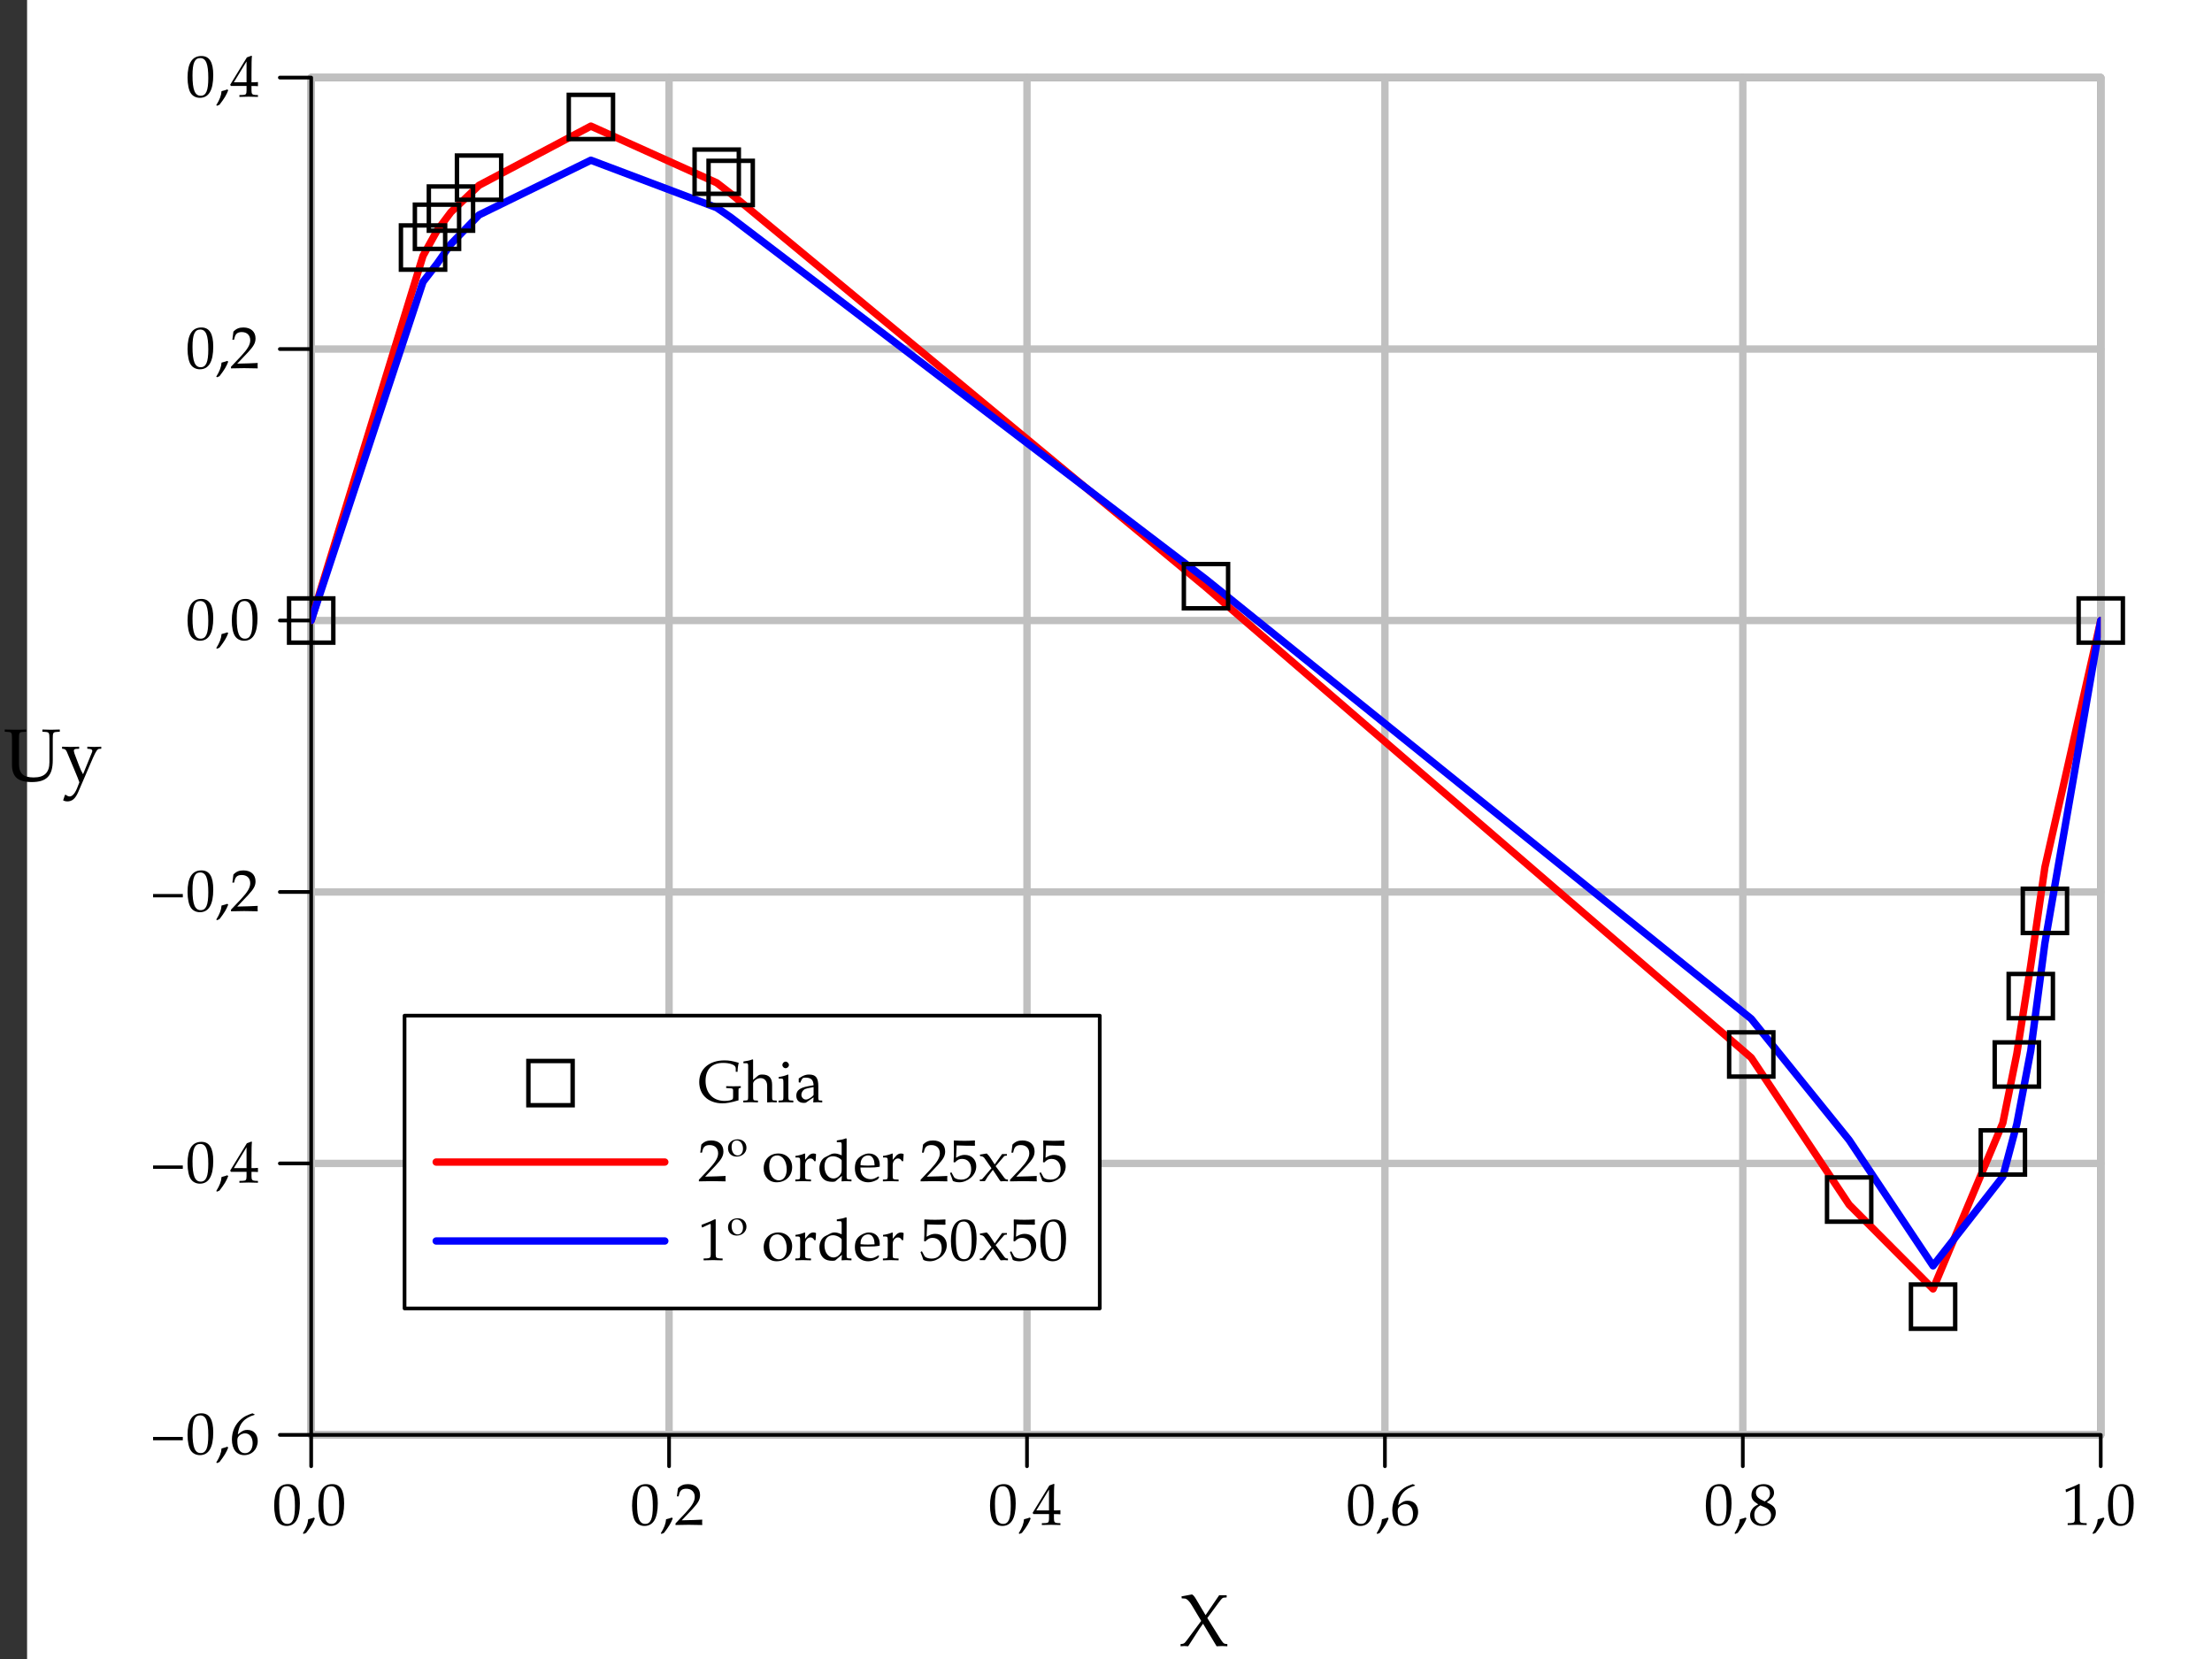 <?xml version="1.0" encoding="UTF-8"?>
<svg xmlns="http://www.w3.org/2000/svg" xmlns:xlink="http://www.w3.org/1999/xlink" width="300pt" height="225pt" viewBox="0 0 300 225" version="1.1">
<rect x="0" y="0" width="300" height="225" fill="#333333" stroke="none"/>
<defs>
<g>
<symbol overflow="visible" id="glyph0-0">
<path style="stroke:none;" d="M 2.109 -5.516 C 0.859 -5.516 0.234 -4.531 0.234 -2.594 C 0.234 -1.656 0.406 -0.844 0.688 -0.453 C 0.953 -0.062 1.406 0.156 1.906 0.156 C 3.109 0.156 3.719 -0.875 3.719 -2.922 C 3.719 -4.688 3.203 -5.516 2.109 -5.516 Z M 1.953 -5.234 C 2.734 -5.234 3.047 -4.453 3.047 -2.531 C 3.047 -0.828 2.75 -0.125 2.016 -0.125 C 1.234 -0.125 0.906 -0.922 0.906 -2.875 C 0.906 -4.562 1.203 -5.234 1.953 -5.234 Z M 1.953 -5.234 "/>
</symbol>
<symbol overflow="visible" id="glyph0-1">
<path style="stroke:none;" d="M 1.625 -0.984 C 1.422 -0.906 1.266 -0.859 0.844 -0.75 C 0.797 -0.141 0.594 0.391 0.125 1.156 L 0.234 1.234 L 0.562 1.094 C 1.219 0.25 1.516 -0.25 1.75 -0.875 Z M 1.625 -0.984 "/>
</symbol>
<symbol overflow="visible" id="glyph0-2">
<path style="stroke:none;" d="M 0.125 -0.188 L 0.125 0.031 C 1.625 0 1.625 0 1.906 0 C 2.203 0 2.203 0 3.75 0.031 C 3.734 -0.141 3.734 -0.219 3.734 -0.344 C 3.734 -0.438 3.734 -0.516 3.75 -0.703 C 2.828 -0.656 2.453 -0.641 0.969 -0.609 L 2.438 -2.156 C 3.203 -2.984 3.453 -3.422 3.453 -4.031 C 3.453 -4.938 2.828 -5.516 1.812 -5.516 C 1.234 -5.516 0.844 -5.359 0.453 -4.953 L 0.312 -3.859 L 0.547 -3.859 L 0.641 -4.234 C 0.781 -4.703 1.062 -4.891 1.594 -4.891 C 2.281 -4.891 2.734 -4.469 2.734 -3.781 C 2.734 -3.188 2.391 -2.594 1.484 -1.625 Z M 0.125 -0.188 "/>
</symbol>
<symbol overflow="visible" id="glyph0-3">
<path style="stroke:none;" d="M 2.234 -1.453 L 2.234 -0.844 C 2.234 -0.375 2.156 -0.25 1.766 -0.234 L 1.266 -0.219 L 1.266 0.031 C 2.328 0 2.328 0 2.516 0 C 2.719 0 2.719 0 3.781 0.031 L 3.781 -0.219 L 3.391 -0.234 C 3 -0.266 2.906 -0.375 2.906 -0.844 L 2.906 -1.453 C 3.391 -1.453 3.547 -1.438 3.781 -1.422 L 3.781 -1.984 C 3.406 -1.953 3.25 -1.953 3.125 -1.953 L 2.906 -1.953 L 2.906 -3.078 C 2.906 -4.5 2.922 -5.188 2.969 -5.516 L 2.875 -5.547 L 2.281 -5.328 L 0.016 -1.625 L 0.109 -1.453 Z M 2.234 -1.953 L 0.516 -1.953 L 2.234 -4.781 Z M 2.234 -1.953 "/>
</symbol>
<symbol overflow="visible" id="glyph0-4">
<path style="stroke:none;" d="M 3.328 -5.375 L 3.031 -5.516 C 2.266 -5.25 1.938 -5.094 1.531 -4.75 C 0.703 -4.047 0.25 -3.078 0.25 -1.969 C 0.25 -0.656 0.891 0.156 1.922 0.156 C 2.969 0.156 3.75 -0.656 3.75 -1.75 C 3.75 -2.672 3.188 -3.266 2.344 -3.266 C 1.938 -3.266 1.703 -3.172 1.234 -2.797 C 1.141 -2.719 1.141 -2.719 1.047 -2.641 C 1.219 -4.094 1.891 -4.875 3.328 -5.312 Z M 2.047 -2.797 C 2.641 -2.797 3.062 -2.266 3.062 -1.469 C 3.062 -0.641 2.641 -0.109 2.031 -0.109 C 1.359 -0.109 0.984 -0.688 0.984 -1.766 C 0.984 -2.047 1.016 -2.188 1.109 -2.328 C 1.281 -2.594 1.656 -2.797 2.047 -2.797 Z M 2.047 -2.797 "/>
</symbol>
<symbol overflow="visible" id="glyph0-5">
<path style="stroke:none;" d="M 1.344 -2.766 C 1.016 -2.609 0.875 -2.516 0.703 -2.359 C 0.406 -2.047 0.234 -1.688 0.234 -1.266 C 0.234 -0.453 0.906 0.156 1.812 0.156 C 2.844 0.156 3.719 -0.656 3.719 -1.641 C 3.719 -2.281 3.422 -2.625 2.5 -3.047 C 3.234 -3.547 3.484 -3.875 3.484 -4.359 C 3.484 -5.047 2.922 -5.516 2.078 -5.516 C 1.125 -5.516 0.422 -4.906 0.422 -4.062 C 0.422 -3.516 0.641 -3.219 1.344 -2.766 Z M 2.266 -2.359 C 2.781 -2.141 3.078 -1.75 3.078 -1.312 C 3.078 -0.641 2.578 -0.109 1.922 -0.109 C 1.25 -0.109 0.812 -0.594 0.812 -1.344 C 0.812 -1.922 1.047 -2.281 1.625 -2.641 Z M 1.781 -3.391 C 1.281 -3.625 1.031 -3.953 1.031 -4.359 C 1.031 -4.875 1.406 -5.234 1.969 -5.234 C 2.562 -5.234 2.938 -4.859 2.938 -4.266 C 2.938 -3.812 2.75 -3.5 2.219 -3.172 Z M 1.781 -3.391 "/>
</symbol>
<symbol overflow="visible" id="glyph0-6">
<path style="stroke:none;" d="M 0.531 -4.438 L 0.609 -4.438 L 1.641 -4.906 C 1.656 -4.906 1.656 -4.906 1.672 -4.906 C 1.719 -4.906 1.734 -4.844 1.734 -4.641 L 1.734 -0.766 C 1.734 -0.359 1.641 -0.266 1.219 -0.234 L 0.766 -0.219 L 0.766 0.031 C 2 0 2 0 2.094 0 C 2.188 0 2.375 0 2.641 0.016 C 2.734 0.016 3.016 0.016 3.344 0.031 L 3.344 -0.219 L 2.922 -0.234 C 2.484 -0.266 2.406 -0.359 2.406 -0.766 L 2.406 -5.516 L 2.297 -5.547 C 1.781 -5.281 1.203 -5.047 0.484 -4.781 Z M 0.531 -4.438 "/>
</symbol>
<symbol overflow="visible" id="glyph0-7">
<path style="stroke:none;" d="M 4.438 -1.859 L 4.438 -2.312 L 0.406 -2.312 L 0.406 -1.859 Z M 4.438 -1.859 "/>
</symbol>
<symbol overflow="visible" id="glyph0-8">
<path style="stroke:none;" d="M 5.125 -4.125 L 5.375 -4.125 C 5.375 -4.531 5.422 -4.906 5.531 -5.344 C 4.641 -5.594 4.234 -5.672 3.594 -5.672 C 1.531 -5.672 0.172 -4.5 0.172 -2.734 C 0.172 -1.922 0.453 -1.203 0.953 -0.719 C 1.5 -0.156 2.375 0.156 3.297 0.156 C 3.859 0.156 4.422 0.062 5.5 -0.25 L 5.5 -1.594 C 5.5 -1.844 5.516 -1.859 5.594 -1.891 L 5.828 -1.969 L 5.797 -2.172 C 5.078 -2.156 5.062 -2.156 4.812 -2.156 C 4.578 -2.156 4.531 -2.156 3.828 -2.172 L 3.828 -1.922 L 4.5 -1.875 C 4.703 -1.859 4.766 -1.781 4.766 -1.594 L 4.766 -0.781 C 4.766 -0.594 4.75 -0.5 4.719 -0.438 C 4.625 -0.281 4.156 -0.172 3.625 -0.172 C 2.047 -0.172 1.031 -1.234 1.031 -2.891 C 1.031 -4.438 1.891 -5.328 3.391 -5.328 C 3.812 -5.328 4.156 -5.281 4.469 -5.188 C 4.922 -5.047 5.125 -4.859 5.125 -4.547 Z M 5.125 -4.125 "/>
</symbol>
<symbol overflow="visible" id="glyph0-9">
<path style="stroke:none;" d="M 0.062 -5.281 L 0.5 -5.281 C 0.641 -5.281 0.703 -5.203 0.703 -4.953 L 0.703 -0.812 C 0.703 -0.312 0.688 -0.25 0.406 -0.234 L 0.047 -0.219 L 0.047 0.031 C 0.594 0.016 0.812 0 1.047 0 C 1.266 0 1.484 0.016 2.031 0.031 L 2.031 -0.219 L 1.672 -0.234 C 1.406 -0.25 1.375 -0.312 1.375 -0.812 L 1.375 -2.516 C 1.375 -2.875 1.906 -3.266 2.391 -3.266 C 2.922 -3.266 3.281 -2.859 3.281 -2.25 L 3.281 0.031 C 3.766 0 3.781 0 3.906 0 C 4.031 0 4.031 0 4.578 0.031 L 4.578 -0.219 L 4.25 -0.234 C 3.969 -0.25 3.953 -0.297 3.953 -0.812 L 3.953 -2.359 C 3.953 -3.297 3.516 -3.75 2.609 -3.75 C 2.312 -3.75 2.156 -3.703 1.984 -3.547 L 1.375 -3.031 L 1.375 -5.75 L 1.297 -5.812 C 0.953 -5.672 0.688 -5.609 0.062 -5.516 Z M 0.062 -5.281 "/>
</symbol>
<symbol overflow="visible" id="glyph0-10">
<path style="stroke:none;" d="M 1.5 -3.719 L 1.438 -3.75 C 1.031 -3.578 0.609 -3.469 0.188 -3.422 L 0.188 -3.203 L 0.484 -3.203 C 0.797 -3.203 0.828 -3.141 0.828 -2.609 L 0.828 -0.812 C 0.828 -0.312 0.812 -0.25 0.531 -0.234 L 0.172 -0.219 L 0.172 0.031 C 0.969 0 0.969 0 1.172 0 C 1.375 0 1.375 0 2.172 0.031 L 2.172 -0.219 L 1.797 -0.234 C 1.531 -0.25 1.5 -0.312 1.5 -0.812 Z M 1.141 -5.5 C 0.891 -5.5 0.688 -5.281 0.688 -5.047 C 0.688 -4.812 0.891 -4.609 1.125 -4.609 C 1.359 -4.609 1.578 -4.812 1.578 -5.047 C 1.578 -5.266 1.359 -5.5 1.141 -5.5 Z M 1.141 -5.5 "/>
</symbol>
<symbol overflow="visible" id="glyph0-11">
<path style="stroke:none;" d="M 2.594 -0.656 L 2.547 0.031 C 3.078 0 3.078 0 3.172 0 C 3.219 0 3.422 0.016 3.766 0.031 L 3.766 -0.219 L 3.453 -0.234 C 3.266 -0.234 3.234 -0.297 3.234 -0.703 L 3.234 -2.156 C 3.234 -3.328 2.891 -3.75 1.969 -3.75 C 1.625 -3.75 1.297 -3.656 1 -3.484 L 0.578 -3.219 L 0.578 -2.703 L 0.781 -2.641 L 0.891 -2.891 C 1.062 -3.266 1.141 -3.328 1.5 -3.328 C 2.25 -3.328 2.562 -3.031 2.594 -2.297 L 1.797 -2.156 C 0.719 -1.953 0.25 -1.578 0.25 -0.891 C 0.25 -0.266 0.625 0.094 1.266 0.094 C 1.406 0.094 1.547 0.078 1.594 0.031 Z M 2.594 -0.984 C 2.359 -0.656 1.859 -0.359 1.547 -0.359 C 1.219 -0.359 0.938 -0.656 0.938 -1 C 0.938 -1.297 1.109 -1.578 1.344 -1.734 C 1.547 -1.844 1.984 -1.953 2.594 -2.047 Z M 2.594 -0.984 "/>
</symbol>
<symbol overflow="visible" id="glyph0-12">
<path style="stroke:none;" d="M 1.391 -5.672 C 0.609 -5.672 0.078 -5.172 0.078 -4.469 C 0.078 -3.781 0.547 -3.328 1.25 -3.328 C 2 -3.328 2.578 -3.859 2.578 -4.531 C 2.578 -5.203 2.094 -5.672 1.391 -5.672 Z M 1.266 -5.516 C 1.75 -5.516 2.109 -5.031 2.109 -4.406 C 2.109 -3.859 1.812 -3.484 1.391 -3.484 C 0.891 -3.484 0.562 -3.953 0.562 -4.625 C 0.562 -5.203 0.812 -5.516 1.266 -5.516 Z M 1.266 -5.516 "/>
</symbol>
<symbol overflow="visible" id="glyph0-13">
<path style="stroke:none;" d=""/>
</symbol>
<symbol overflow="visible" id="glyph0-14">
<path style="stroke:none;" d="M 2.234 -3.75 C 1.062 -3.75 0.25 -2.922 0.25 -1.734 C 0.25 -0.609 0.969 0.156 2 0.156 C 3.234 0.156 4.109 -0.703 4.109 -1.891 C 4.109 -2.969 3.328 -3.75 2.234 -3.75 Z M 2.094 -3.484 C 2.828 -3.484 3.375 -2.688 3.375 -1.594 C 3.375 -0.688 2.953 -0.109 2.312 -0.109 C 1.531 -0.109 1 -0.875 1 -2.016 C 1 -2.969 1.391 -3.484 2.094 -3.484 Z M 2.094 -3.484 "/>
</symbol>
<symbol overflow="visible" id="glyph0-15">
<path style="stroke:none;" d="M 0.188 -3.203 L 0.484 -3.203 C 0.797 -3.203 0.828 -3.141 0.828 -2.609 L 0.828 -0.812 C 0.828 -0.312 0.812 -0.25 0.531 -0.234 L 0.172 -0.219 L 0.172 0.031 C 0.75 0.016 0.953 0 1.156 0 C 1.312 0 1.312 0 2.297 0.031 L 2.297 -0.219 L 1.875 -0.234 C 1.516 -0.266 1.5 -0.281 1.5 -0.812 L 1.5 -2.188 C 1.5 -2.672 1.828 -3.078 2.219 -3.078 C 2.453 -3.078 2.625 -2.953 2.75 -2.703 L 2.922 -2.703 L 2.984 -3.656 C 2.906 -3.719 2.766 -3.75 2.609 -3.75 C 2.375 -3.75 2.125 -3.625 1.953 -3.422 L 1.5 -2.891 L 1.5 -3.719 L 1.438 -3.75 C 1.031 -3.578 0.609 -3.469 0.188 -3.422 Z M 0.188 -3.203 "/>
</symbol>
<symbol overflow="visible" id="glyph0-16">
<path style="stroke:none;" d="M 3.297 -3.5 C 2.844 -3.688 2.625 -3.75 2.344 -3.75 C 2.125 -3.75 1.938 -3.703 1.734 -3.594 L 1.031 -3.234 C 0.578 -2.984 0.281 -2.406 0.281 -1.734 C 0.281 -1.094 0.5 -0.562 0.891 -0.234 C 1.156 -0.016 1.531 0.094 2.062 0.094 C 2.219 0.094 2.406 0.062 2.438 0.031 L 3.328 -0.719 L 3.281 0.031 C 3.688 0.016 3.812 0 3.906 0 C 3.969 0 4.078 0 4.25 0.016 C 4.297 0.016 4.469 0.016 4.625 0.031 L 4.625 -0.219 L 4.266 -0.234 C 3.984 -0.25 3.969 -0.312 3.969 -0.812 L 3.969 -5.75 L 3.891 -5.812 C 3.547 -5.672 3.281 -5.609 2.641 -5.516 L 2.641 -5.281 L 3.094 -5.281 C 3.234 -5.281 3.297 -5.203 3.297 -4.953 Z M 3.297 -1.766 C 3.297 -1.25 3.281 -1.172 3.172 -0.984 C 2.953 -0.609 2.562 -0.359 2.188 -0.359 C 1.484 -0.359 0.969 -1.047 0.969 -1.984 C 0.969 -2.859 1.406 -3.375 2.125 -3.375 C 2.438 -3.375 2.75 -3.266 3.031 -3.078 C 3.203 -2.969 3.297 -2.859 3.297 -2.797 Z M 3.297 -1.766 "/>
</symbol>
<symbol overflow="visible" id="glyph0-17">
<path style="stroke:none;" d="M 3.5 -0.562 L 3.391 -0.641 C 2.875 -0.344 2.703 -0.266 2.359 -0.266 C 1.828 -0.266 1.406 -0.5 1.172 -0.891 C 1.031 -1.156 0.969 -1.375 0.953 -1.844 L 2.125 -1.844 C 2.672 -1.844 3.016 -1.859 3.562 -1.953 C 3.578 -2.062 3.578 -2.141 3.578 -2.234 C 3.578 -3.156 2.984 -3.75 2.094 -3.75 C 1.797 -3.75 1.453 -3.641 1.125 -3.453 C 0.469 -3.078 0.203 -2.578 0.203 -1.75 C 0.203 -1.25 0.328 -0.812 0.547 -0.516 C 0.859 -0.094 1.406 0.156 2 0.156 C 2.297 0.156 2.594 0.094 2.922 -0.047 C 3.141 -0.141 3.297 -0.234 3.344 -0.281 Z M 2.875 -2.141 C 2.453 -2.125 2.266 -2.109 1.969 -2.109 C 1.609 -2.109 1.406 -2.125 0.969 -2.156 C 0.969 -2.531 1 -2.719 1.109 -2.922 C 1.266 -3.266 1.609 -3.484 2 -3.484 C 2.266 -3.484 2.469 -3.391 2.609 -3.172 C 2.797 -2.906 2.844 -2.672 2.875 -2.141 Z M 2.875 -2.141 "/>
</symbol>
<symbol overflow="visible" id="glyph0-18">
<path style="stroke:none;" d="M 1.016 -4.844 C 2.047 -4.812 2.5 -4.797 3.453 -4.797 C 3.453 -4.797 3.5 -4.844 3.5 -4.844 C 3.484 -4.984 3.484 -5.047 3.484 -5.156 C 3.484 -5.266 3.484 -5.328 3.5 -5.469 L 3.453 -5.516 C 2.859 -5.484 2.5 -5.469 2.062 -5.469 C 1.625 -5.469 1.266 -5.484 0.672 -5.516 L 0.625 -5.469 C 0.641 -4.984 0.641 -4.625 0.641 -4.375 C 0.641 -3.703 0.625 -2.922 0.594 -2.578 L 0.766 -2.531 C 1.141 -2.906 1.359 -3.016 1.75 -3.016 C 2.516 -3.016 2.984 -2.469 2.984 -1.609 C 2.984 -0.719 2.484 -0.203 1.609 -0.203 C 1.172 -0.203 0.781 -0.344 0.656 -0.547 L 0.297 -1.203 L 0.109 -1.094 C 0.281 -0.641 0.391 -0.391 0.5 -0.031 C 0.719 0.094 1.047 0.156 1.391 0.156 C 1.922 0.156 2.484 -0.078 2.922 -0.453 C 3.422 -0.891 3.672 -1.438 3.672 -2.031 C 3.672 -2.922 3.031 -3.562 2.109 -3.562 C 1.734 -3.562 1.438 -3.469 0.938 -3.172 Z M 1.016 -4.844 "/>
</symbol>
<symbol overflow="visible" id="glyph0-19">
<path style="stroke:none;" d="M 2.297 -2.031 L 3.438 -3.359 C 3.484 -3.422 3.578 -3.453 3.719 -3.453 L 3.828 -3.453 L 3.828 -3.672 L 3.172 -3.672 L 2.172 -2.266 L 1.562 -3.203 C 1.453 -3.375 1.359 -3.484 1.094 -3.75 L 0.156 -3.594 L 0.203 -3.391 L 0.375 -3.375 C 0.516 -3.359 0.688 -3.25 0.766 -3.141 L 1.734 -1.75 L 0.531 -0.344 C 0.484 -0.266 0.375 -0.219 0.297 -0.219 L 0.156 -0.219 L 0.156 0 L 0.844 0 L 1.016 -0.266 C 1.141 -0.484 1.266 -0.688 1.328 -0.75 L 1.922 -1.531 L 2.781 -0.234 L 2.781 -0.219 C 2.859 -0.109 2.922 -0.031 2.984 0.031 C 3.406 0 3.406 0 3.469 0 C 3.547 0 3.547 0 3.969 0.031 L 3.969 -0.219 L 3.766 -0.234 C 3.672 -0.25 3.578 -0.312 3.484 -0.438 Z M 2.297 -2.031 "/>
</symbol>
<symbol overflow="visible" id="glyph1-0">
<path style="stroke:none;" d="M 6.484 -0.266 L 6.188 -0.297 C 5.984 -0.328 5.875 -0.453 5.516 -1 L 3.766 -3.797 L 5.297 -5.875 C 5.703 -6.422 5.828 -6.547 5.984 -6.562 L 6.391 -6.594 L 6.391 -6.891 L 5.375 -6.891 L 3.531 -4.188 L 2.25 -6.344 C 2.016 -6.734 1.875 -6.906 1.688 -7 L 0.266 -6.734 L 0.297 -6.469 L 0.734 -6.438 C 0.984 -6.422 1.328 -6.094 1.656 -5.547 L 2.938 -3.406 L 1.047 -0.859 C 1.016 -0.812 1.016 -0.812 0.984 -0.781 C 0.734 -0.438 0.625 -0.328 0.406 -0.297 L 0.141 -0.266 L 0.141 0.031 C 0.578 0 0.578 0 0.656 0 C 0.734 0 0.734 0 1.172 0.031 L 2.734 -2.391 C 2.844 -2.547 2.938 -2.688 3.188 -3.031 L 5.031 0.031 C 5.656 0 5.656 0 5.766 0 C 5.812 0 6.047 0.016 6.484 0.031 Z M 6.484 -0.266 "/>
</symbol>
<symbol overflow="visible" id="glyph1-1">
<path style="stroke:none;" d="M 6.641 -5.688 C 6.641 -6.469 6.688 -6.562 7.156 -6.594 L 7.594 -6.625 L 7.594 -6.922 C 6.547 -6.891 6.547 -6.891 6.391 -6.891 C 6.219 -6.891 6.219 -6.891 5.234 -6.922 L 5.234 -6.625 L 5.672 -6.594 C 6.125 -6.562 6.188 -6.469 6.188 -5.688 L 6.188 -2.484 C 6.188 -1.078 5.5 -0.422 4.047 -0.422 C 2.656 -0.422 2.062 -0.969 2.062 -2.25 L 2.062 -5.688 C 2.062 -6.484 2.109 -6.562 2.562 -6.594 L 3.047 -6.625 L 3.047 -6.922 C 2.312 -6.891 2.094 -6.891 1.578 -6.891 C 1.078 -6.891 0.844 -6.906 0.125 -6.922 L 0.125 -6.625 L 0.594 -6.594 C 1.062 -6.562 1.109 -6.484 1.109 -5.688 L 1.109 -2.141 C 1.109 -1.359 1.297 -0.812 1.672 -0.422 C 2.062 -0.016 2.781 0.203 3.781 0.203 C 4.812 0.203 5.5 -0.016 5.953 -0.469 C 6.422 -0.938 6.641 -1.688 6.641 -2.797 Z M 6.641 -5.688 "/>
</symbol>
<symbol overflow="visible" id="glyph1-2">
<path style="stroke:none;" d="M 2.969 -0.859 C 2.75 -1.234 2.641 -1.469 2.453 -1.953 L 1.812 -3.641 C 1.766 -3.812 1.719 -3.953 1.719 -4.062 C 1.719 -4.203 1.828 -4.281 2.062 -4.297 L 2.438 -4.312 L 2.438 -4.594 C 1.469 -4.562 1.469 -4.562 1.281 -4.562 C 1.094 -4.562 1.094 -4.562 0.125 -4.594 L 0.125 -4.312 L 0.297 -4.297 C 0.547 -4.266 0.672 -4.156 0.812 -3.797 L 1.906 -1.188 C 2.188 -0.5 2.297 -0.266 2.469 0.234 L 2.234 0.844 C 1.922 1.688 1.531 2.156 1.156 2.156 C 0.984 2.156 0.812 2.078 0.641 1.938 L 0.516 1.938 L 0.266 2.688 C 0.453 2.781 0.625 2.828 0.812 2.828 C 1.484 2.828 1.906 2.469 2.297 1.594 L 4.312 -3.078 C 4.719 -3.984 4.906 -4.266 5.156 -4.297 L 5.438 -4.312 L 5.438 -4.594 C 4.656 -4.562 4.656 -4.562 4.484 -4.562 C 4.328 -4.562 4.328 -4.562 3.547 -4.594 L 3.547 -4.312 L 3.797 -4.297 C 4.078 -4.266 4.219 -4.188 4.219 -4.047 C 4.219 -3.969 4.203 -3.875 4.156 -3.781 Z M 2.969 -0.859 "/>
</symbol>
</g>
<clipPath id="clip1">
  <path d="M 42.203 10.523 L 284.91 10.523 L 284.91 194.605 L 42.203 194.605 Z M 42.203 10.523 "/>
</clipPath>
<clipPath id="clip2">
  <rect width="8" height="8"/>
</clipPath>
<g id="surface120160" clip-path="url(#clip2)">
<path style="fill:none;stroke-width:0.2;stroke-linecap:square;stroke-linejoin:miter;stroke:rgb(0%,0%,0%);stroke-opacity:1;stroke-miterlimit:10;" d="M -0.999 -0.999 L -0.999 1.001 L 1.001 1.001 L 1.001 -0.999 Z M -0.999 -0.999 " transform="matrix(3,0,0,3,3.6,3.6)"/>
</g>
<clipPath id="clip3">
  <path d="M 58.66 141.539 L 145.359 141.539 L 145.359 173.664 L 58.66 173.664 Z M 58.66 141.539 "/>
</clipPath>
<clipPath id="clip4">
  <rect width="8" height="8"/>
</clipPath>
<g id="surface120162" clip-path="url(#clip4)">
<path style="fill:none;stroke-width:0.2;stroke-linecap:square;stroke-linejoin:miter;stroke:rgb(0%,0%,0%);stroke-opacity:1;stroke-miterlimit:10;" d="M -0.999 -0.999 L -0.999 1.001 L 1.001 1.001 L 1.001 -0.999 Z M -0.999 -0.999 " transform="matrix(3,0,0,3,3.6,3.6)"/>
</g>
</defs>
<g id="surface120156">
<path style=" stroke:none;fill-rule:nonzero;fill:rgb(100%,100%,100%);fill-opacity:1;" d="M 3.672 0 L 303.672 0 L 303.672 225 L 3.672 225 Z M 3.672 0 "/>
<path style="fill:none;stroke-width:1;stroke-linecap:round;stroke-linejoin:round;stroke:rgb(51.765%,50.98%,51.765%);stroke-opacity:1;stroke-miterlimit:10;" d="M 42.203 10.523 L 284.91 10.523 L 284.91 194.605 L 42.203 194.605 Z M 42.203 10.523 "/>
<path style="fill:none;stroke-width:1;stroke-linecap:round;stroke-linejoin:round;stroke:rgb(75.294%,75.294%,75.294%);stroke-opacity:1;stroke-miterlimit:10;" d="M 42.203 194.605 L 284.91 194.605 M 42.203 157.789 L 284.91 157.789 M 42.203 120.973 L 284.91 120.973 M 42.203 84.156 L 284.91 84.156 M 42.203 47.34 L 284.91 47.34 M 42.203 10.523 L 284.91 10.523 "/>
<path style="fill:none;stroke-width:1;stroke-linecap:round;stroke-linejoin:round;stroke:rgb(75.294%,75.294%,75.294%);stroke-opacity:1;stroke-miterlimit:10;" d="M 42.203 10.523 L 42.203 194.605 M 90.742 10.523 L 90.742 194.605 M 139.285 10.523 L 139.285 194.605 M 187.828 10.523 L 187.828 194.605 M 236.367 10.523 L 236.367 194.605 M 284.91 10.523 L 284.91 194.605 "/>
<path style="fill:none;stroke-width:0.5;stroke-linecap:round;stroke-linejoin:round;stroke:rgb(0%,0%,0%);stroke-opacity:1;stroke-miterlimit:10;" d="M 42.203 194.605 L 284.91 194.605 M 42.203 198.855 L 42.203 194.605 M 90.742 198.855 L 90.742 194.605 M 139.285 198.855 L 139.285 194.605 M 187.828 198.855 L 187.828 194.605 M 236.367 198.855 L 236.367 194.605 M 284.91 198.855 L 284.91 194.605 "/>
<g style="fill:rgb(0%,0%,0%);fill-opacity:1;">
  <use xlink:href="#glyph0-0" x="36.953" y="206.8"/>
  <use xlink:href="#glyph0-1" x="40.953" y="206.8"/>
  <use xlink:href="#glyph0-0" x="42.953" y="206.8"/>
</g>
<g style="fill:rgb(0%,0%,0%);fill-opacity:1;">
  <use xlink:href="#glyph0-0" x="85.492" y="206.8"/>
  <use xlink:href="#glyph0-1" x="89.492" y="206.8"/>
  <use xlink:href="#glyph0-2" x="91.492" y="206.8"/>
</g>
<g style="fill:rgb(0%,0%,0%);fill-opacity:1;">
  <use xlink:href="#glyph0-0" x="134.035" y="206.8"/>
  <use xlink:href="#glyph0-1" x="138.035" y="206.8"/>
  <use xlink:href="#glyph0-3" x="140.035" y="206.8"/>
</g>
<g style="fill:rgb(0%,0%,0%);fill-opacity:1;">
  <use xlink:href="#glyph0-0" x="182.578" y="206.8"/>
  <use xlink:href="#glyph0-1" x="186.578" y="206.8"/>
  <use xlink:href="#glyph0-4" x="188.578" y="206.8"/>
</g>
<g style="fill:rgb(0%,0%,0%);fill-opacity:1;">
  <use xlink:href="#glyph0-0" x="231.117" y="206.8"/>
  <use xlink:href="#glyph0-1" x="235.117" y="206.8"/>
  <use xlink:href="#glyph0-5" x="237.117" y="206.8"/>
</g>
<g style="fill:rgb(0%,0%,0%);fill-opacity:1;">
  <use xlink:href="#glyph0-6" x="279.66" y="206.8"/>
  <use xlink:href="#glyph0-1" x="283.66" y="206.8"/>
  <use xlink:href="#glyph0-0" x="285.66" y="206.8"/>
</g>
<g style="fill:rgb(0%,0%,0%);fill-opacity:1;">
  <use xlink:href="#glyph1-0" x="159.973" y="223.242"/>
</g>
<path style="fill:none;stroke-width:0.5;stroke-linecap:round;stroke-linejoin:round;stroke:rgb(0%,0%,0%);stroke-opacity:1;stroke-miterlimit:10;" d="M 42.203 194.605 L 42.203 10.523 M 37.953 194.605 L 42.203 194.605 M 37.953 157.789 L 42.203 157.789 M 37.953 120.973 L 42.203 120.973 M 37.953 84.156 L 42.203 84.156 M 37.953 47.34 L 42.203 47.34 M 37.953 10.523 L 42.203 10.523 "/>
<g style="fill:rgb(0%,0%,0%);fill-opacity:1;">
  <use xlink:href="#glyph0-7" x="20.355" y="197.194"/>
  <use xlink:href="#glyph0-0" x="25.203" y="197.194"/>
  <use xlink:href="#glyph0-1" x="29.203" y="197.194"/>
  <use xlink:href="#glyph0-4" x="31.203" y="197.194"/>
</g>
<g style="fill:rgb(0%,0%,0%);fill-opacity:1;">
  <use xlink:href="#glyph0-7" x="20.355" y="160.378"/>
  <use xlink:href="#glyph0-0" x="25.203" y="160.378"/>
  <use xlink:href="#glyph0-1" x="29.203" y="160.378"/>
  <use xlink:href="#glyph0-3" x="31.203" y="160.378"/>
</g>
<g style="fill:rgb(0%,0%,0%);fill-opacity:1;">
  <use xlink:href="#glyph0-7" x="20.355" y="123.562"/>
  <use xlink:href="#glyph0-0" x="25.203" y="123.562"/>
  <use xlink:href="#glyph0-1" x="29.203" y="123.562"/>
  <use xlink:href="#glyph0-2" x="31.203" y="123.562"/>
</g>
<g style="fill:rgb(0%,0%,0%);fill-opacity:1;">
  <use xlink:href="#glyph0-0" x="25.203" y="86.745"/>
  <use xlink:href="#glyph0-1" x="29.203" y="86.745"/>
  <use xlink:href="#glyph0-0" x="31.203" y="86.745"/>
</g>
<g style="fill:rgb(0%,0%,0%);fill-opacity:1;">
  <use xlink:href="#glyph0-0" x="25.203" y="49.929"/>
  <use xlink:href="#glyph0-1" x="29.203" y="49.929"/>
  <use xlink:href="#glyph0-2" x="31.203" y="49.929"/>
</g>
<g style="fill:rgb(0%,0%,0%);fill-opacity:1;">
  <use xlink:href="#glyph0-0" x="25.203" y="13.112"/>
  <use xlink:href="#glyph0-1" x="29.203" y="13.112"/>
  <use xlink:href="#glyph0-3" x="31.203" y="13.112"/>
</g>
<g style="fill:rgb(0%,0%,0%);fill-opacity:1;">
  <use xlink:href="#glyph1-1" x="0.516" y="105.863"/>
  <use xlink:href="#glyph1-2" x="8.296" y="105.863"/>
</g>
<g clip-path="url(#clip1)" clip-rule="nonzero">
<path style="fill:none;stroke-width:1;stroke-linecap:round;stroke-linejoin:round;stroke:rgb(100%,0%,0%);stroke-opacity:1;stroke-miterlimit:10;" d="M 42.203 84.156 L 57.371 34.699 L 59.266 31.293 L 61.156 28.77 L 64.969 25.133 L 80.137 17.105 L 97.199 24.789 L 99.094 26.254 L 163.555 79.648 L 237.508 143.445 L 250.785 163.383 L 262.168 174.809 L 271.633 152.297 L 273.527 142.93 L 275.418 130.902 L 277.336 117.621 L 284.91 84.156 "/>
<path style="fill:none;stroke-width:1;stroke-linecap:round;stroke-linejoin:round;stroke:rgb(0%,0%,100%);stroke-opacity:1;stroke-miterlimit:10;" d="M 42.203 84.156 L 57.371 38.23 L 59.266 35.781 L 61.156 33.094 L 64.969 29.152 L 80.137 21.73 L 97.199 28.168 L 99.094 29.469 L 163.555 78.566 L 237.508 138.176 L 250.785 154.613 L 262.168 171.68 L 271.633 159.578 L 273.527 152.453 L 275.418 142.508 L 277.336 127.914 L 284.91 84.156 "/>
</g>
<use xlink:href="#surface120160" transform="matrix(1,0,0,1,38.602,80.555)"/>
<use xlink:href="#surface120160" transform="matrix(1,0,0,1,53.771,29.97)"/>
<use xlink:href="#surface120160" transform="matrix(1,0,0,1,55.664,27.153)"/>
<use xlink:href="#surface120160" transform="matrix(1,0,0,1,57.558,24.687)"/>
<use xlink:href="#surface120160" transform="matrix(1,0,0,1,61.368,20.49)"/>
<use xlink:href="#surface120160" transform="matrix(1,0,0,1,76.537,12.261)"/>
<use xlink:href="#surface120160" transform="matrix(1,0,0,1,93.6,19.68)"/>
<use xlink:href="#surface120160" transform="matrix(1,0,0,1,95.493,21.208)"/>
<use xlink:href="#surface120160" transform="matrix(1,0,0,1,159.956,75.898)"/>
<use xlink:href="#surface120160" transform="matrix(1,0,0,1,233.909,139.406)"/>
<use xlink:href="#surface120160" transform="matrix(1,0,0,1,247.185,159.085)"/>
<use xlink:href="#surface120160" transform="matrix(1,0,0,1,258.568,173.609)"/>
<use xlink:href="#surface120160" transform="matrix(1,0,0,1,268.033,152.697)"/>
<use xlink:href="#surface120160" transform="matrix(1,0,0,1,269.926,140.768)"/>
<use xlink:href="#surface120160" transform="matrix(1,0,0,1,271.819,131.491)"/>
<use xlink:href="#surface120160" transform="matrix(1,0,0,1,273.737,119.93)"/>
<use xlink:href="#surface120160" transform="matrix(1,0,0,1,281.309,80.555)"/>
<path style="fill-rule:nonzero;fill:rgb(100%,100%,100%);fill-opacity:1;stroke-width:0.5;stroke-linecap:round;stroke-linejoin:round;stroke:rgb(0%,0%,0%);stroke-opacity:1;stroke-miterlimit:10;" d="M 54.867 137.746 L 149.152 137.746 L 149.152 177.457 L 54.867 177.457 Z M 54.867 137.746 "/>
<g clip-path="url(#clip3)" clip-rule="nonzero">
<use xlink:href="#surface120162" transform="matrix(1,0,0,1,71.06,143.293)"/>
<g style="fill:rgb(0%,0%,0%);fill-opacity:1;">
  <use xlink:href="#glyph0-8" x="94.66" y="149.483"/>
  <use xlink:href="#glyph0-9" x="100.764" y="149.483"/>
  <use xlink:href="#glyph0-10" x="105.42" y="149.483"/>
  <use xlink:href="#glyph0-11" x="107.748" y="149.483"/>
</g>
<path style="fill:none;stroke-width:1;stroke-linecap:round;stroke-linejoin:round;stroke:rgb(100%,0%,0%);stroke-opacity:1;stroke-miterlimit:10;" d="M 59.16 157.602 L 90.16 157.602 "/>
<g style="fill:rgb(0%,0%,0%);fill-opacity:1;">
  <use xlink:href="#glyph0-2" x="94.66" y="160.19"/>
  <use xlink:href="#glyph0-12" x="98.66" y="160.19"/>
  <use xlink:href="#glyph0-13" x="101.324" y="160.19"/>
  <use xlink:href="#glyph0-14" x="103.324" y="160.19"/>
  <use xlink:href="#glyph0-15" x="107.692" y="160.19"/>
  <use xlink:href="#glyph0-16" x="110.853" y="160.19"/>
  <use xlink:href="#glyph0-17" x="115.74" y="160.19"/>
  <use xlink:href="#glyph0-15" x="119.572" y="160.19"/>
  <use xlink:href="#glyph0-13" x="122.732" y="160.19"/>
  <use xlink:href="#glyph0-2" x="124.732" y="160.19"/>
  <use xlink:href="#glyph0-18" x="128.732" y="160.19"/>
  <use xlink:href="#glyph0-19" x="132.732" y="160.19"/>
  <use xlink:href="#glyph0-2" x="136.86" y="160.19"/>
  <use xlink:href="#glyph0-18" x="140.86" y="160.19"/>
</g>
<path style="fill:none;stroke-width:1;stroke-linecap:round;stroke-linejoin:round;stroke:rgb(0%,0%,100%);stroke-opacity:1;stroke-miterlimit:10;" d="M 59.16 168.309 L 90.16 168.309 "/>
<g style="fill:rgb(0%,0%,0%);fill-opacity:1;">
  <use xlink:href="#glyph0-6" x="94.66" y="170.901"/>
  <use xlink:href="#glyph0-12" x="98.66" y="170.901"/>
  <use xlink:href="#glyph0-13" x="101.324" y="170.901"/>
  <use xlink:href="#glyph0-14" x="103.324" y="170.901"/>
  <use xlink:href="#glyph0-15" x="107.692" y="170.901"/>
  <use xlink:href="#glyph0-16" x="110.853" y="170.901"/>
  <use xlink:href="#glyph0-17" x="115.74" y="170.901"/>
  <use xlink:href="#glyph0-15" x="119.572" y="170.901"/>
  <use xlink:href="#glyph0-13" x="122.732" y="170.901"/>
  <use xlink:href="#glyph0-18" x="124.732" y="170.901"/>
  <use xlink:href="#glyph0-0" x="128.732" y="170.901"/>
  <use xlink:href="#glyph0-19" x="132.732" y="170.901"/>
  <use xlink:href="#glyph0-18" x="136.86" y="170.901"/>
  <use xlink:href="#glyph0-0" x="140.86" y="170.901"/>
</g>
</g>
</g>
</svg>
